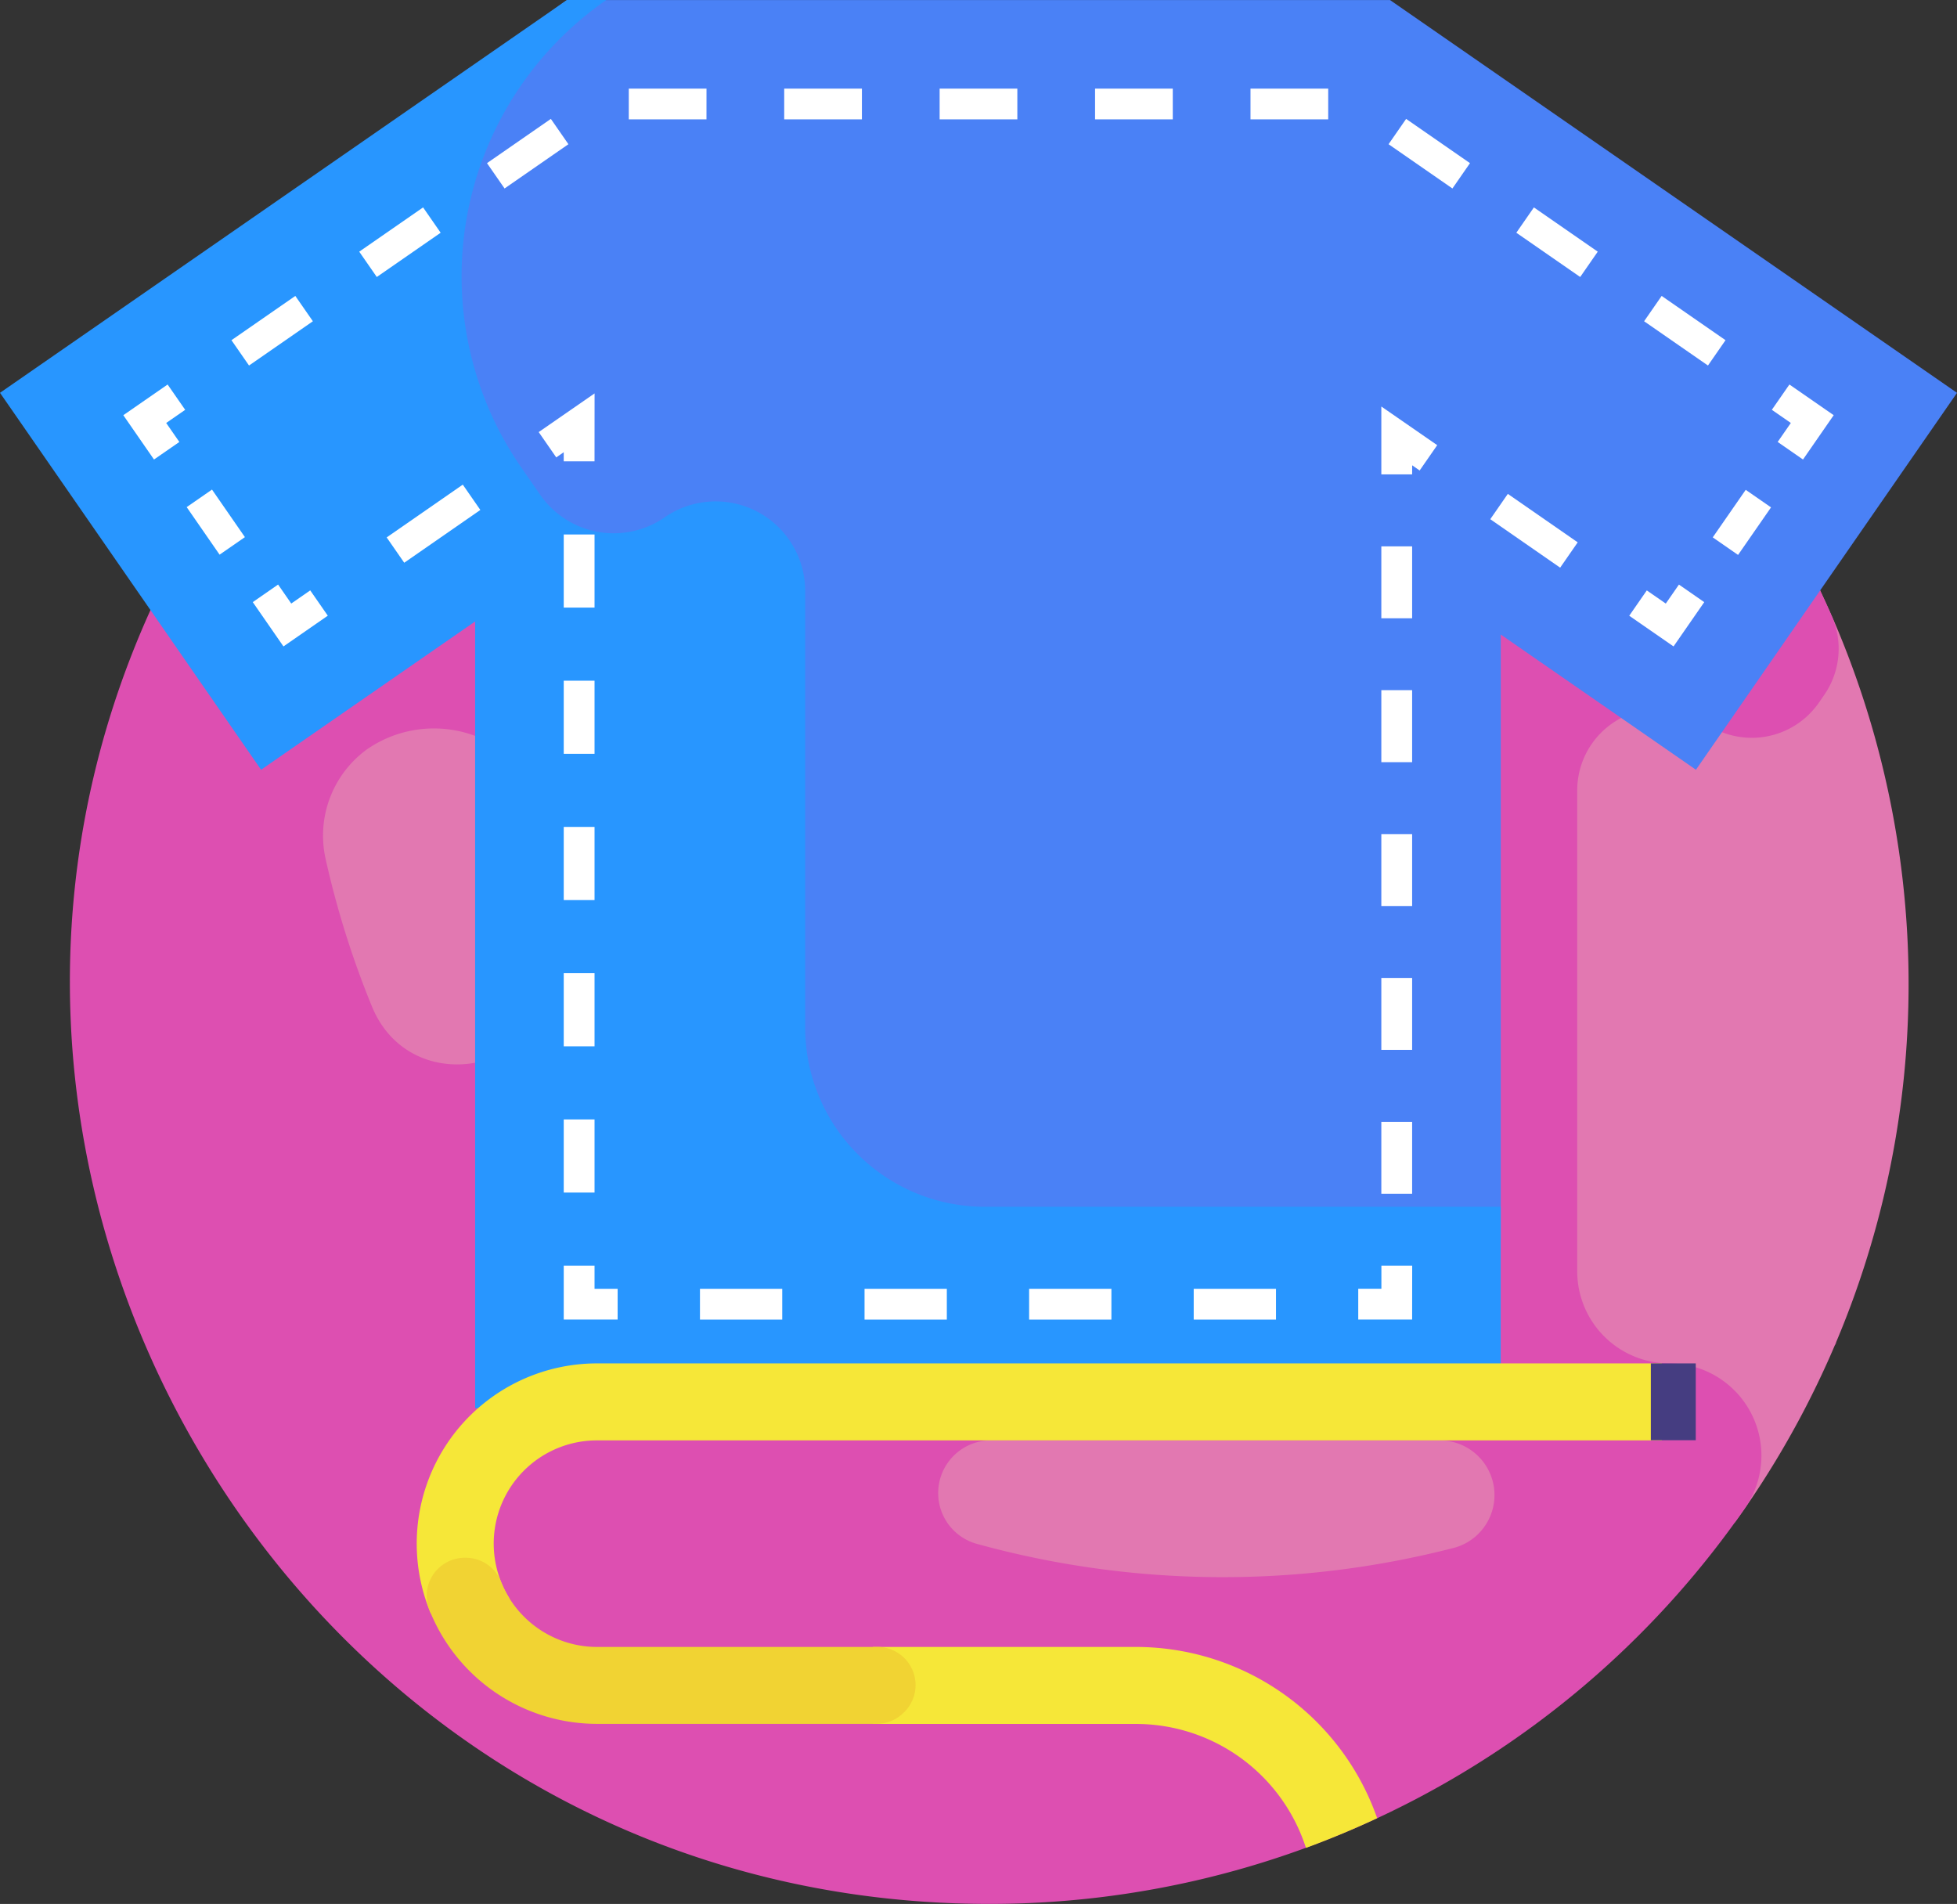 <svg xmlns="http://www.w3.org/2000/svg" width="122.58" height="119.241" viewBox="0 0 122.58 119.241">
  <rect x="0" y="0" width="122.58" height="119.241" fill="#333333" stroke="none"/>
  <g id="patronaje" transform="translate(0 -6.973)">
    <g id="Grupo_1055053" data-name="Grupo 1055053" transform="translate(16.295 11.046)">
      <path id="Trazado_781164" data-name="Trazado 781164" d="M166.788,59.151A57.6,57.6,0,0,0,68.061,46.495L70.79,79.4A47.5,47.5,0,0,0,127.727,122l32.711-6.749q.311-.431.616-.867a57.677,57.677,0,0,0,5.734-55.234Z" transform="translate(-68.061 -23.984)" fill="#e278b1"/>
    </g>
    <g id="Grupo_1055054" data-name="Grupo 1055054" transform="translate(4.379 11.045)">
      <path id="Trazado_781165" data-name="Trazado 781165" d="M128.661,58.527a57.6,57.6,0,0,0-103.368-4.5l.053.076C4.6,91.947,32.038,139.151,75.876,139.151A57.516,57.516,0,0,0,123.2,114.383a5.775,5.775,0,0,0-4.725-9.085,5.77,5.77,0,0,1-5.77-5.77V69.41a5.112,5.112,0,0,1,8.023-4.2,5.112,5.112,0,0,0,7.113-1.291l.324-.468a5.082,5.082,0,0,0,.5-4.922Zm-80.2,22.191c0,6.4-8.818,8.153-11.248,2.234A57.077,57.077,0,0,1,34.307,73.7a6.681,6.681,0,0,1,2.587-6.855A7.37,7.37,0,0,1,48.462,72.9Zm56.5,36.139a57.966,57.966,0,0,1-29.843-.25,3.3,3.3,0,0,1,.888-6.486H104.1a3.424,3.424,0,0,1,.863,6.737Z" transform="translate(-18.292 -23.983)" fill="#dd4fb1"/>
      <path id="Trazado_781166" data-name="Trazado 781166" d="M480.116,358.306c.024-.056.049-.112.073-.169A.178.178,0,0,0,480.116,358.306Z" transform="translate(-369.547 -278.136)" fill="#dd4fb1"/>
    </g>
    <g id="Grupo_1055078" data-name="Grupo 1055078" transform="translate(0 6.973)">
      <g id="Grupo_1055055" data-name="Grupo 1055055" transform="translate(28.239)">
        <path id="Trazado_781167" data-name="Trazado 781167" d="M137.7,48.014c.007.151.005.3,0,.448V84.636h46.015V46.713l12.225,8.469,16.353-23.606-35.514-24.6H125.226a16.9,16.9,0,0,0-7.275,13.89V41.317H131c3.616-.162,6.7,3.194,6.7,6.7Z" transform="translate(-117.951 -6.973)" fill="#4a81f6"/>
      </g>
      <g id="Grupo_1055057" data-name="Grupo 1055057" transform="translate(0 0)">
        <g id="Grupo_1055056" data-name="Grupo 1055056">
          <path id="Trazado_781168" data-name="Trazado 781168" d="M50.432,71.313V43.982a5.606,5.606,0,0,0-8.8-4.608,5.606,5.606,0,0,1-7.8-1.416l-1.174-1.695A21.05,21.05,0,0,1,37.975,6.973H35.514L0,31.575,16.353,55.182,29.76,45.894V95.167H94V82.552H61.67A11.238,11.238,0,0,1,50.432,71.313Z" transform="translate(0 -6.973)" fill="#2896ff"/>
        </g>
      </g>
      <g id="Grupo_1055074" data-name="Grupo 1055074" transform="translate(7.724 5.551)">
        <g id="Grupo_1055058" data-name="Grupo 1055058" transform="translate(27.587 73.717)">
          <path id="Trazado_781169" data-name="Trazado 781169" d="M150.864,341.44h-3.375v-3.375h1.929v1.447h1.447Z" transform="translate(-147.489 -338.065)" fill="#fff"/>
        </g>
        <g id="Grupo_1055059" data-name="Grupo 1055059" transform="translate(27.587 27.921)">
          <path id="Trazado_781170" data-name="Trazado 781170" d="M149.418,188h-1.929v-4.579h1.929Zm0-9.159h-1.929v-4.58h1.929Zm0-9.159h-1.929V165.1h1.929Zm0-9.159h-1.929v-4.58h1.929Zm0-9.159h-1.929v-4.579h1.929Z" transform="translate(-147.489 -146.783)" fill="#fff"/>
        </g>
        <g id="Grupo_1055060" data-name="Grupo 1055060" transform="translate(26.02 19.089)">
          <path id="Trazado_781171" data-name="Trazado 781171" d="M144.44,114.144h-1.929v-.57l-.468.325-1.1-1.586,3.5-2.422Z" transform="translate(-140.945 -109.892)" fill="#fff"/>
        </g>
        <g id="Grupo_1055061" data-name="Grupo 1055061" transform="translate(16.496 24.799)">
          <path id="Trazado_781172" data-name="Trazado 781172" d="M0,0H5.8V1.929H0Z" transform="matrix(0.822, -0.57, 0.57, 0.822, 0, 3.308)" fill="#fff"/>
        </g>
        <g id="Grupo_1055062" data-name="Grupo 1055062" transform="translate(8.109 31.061)">
          <path id="Trazado_781173" data-name="Trazado 781173" d="M68.054,163.768l-1.922-2.775,1.586-1.1.824,1.189,1.189-.824,1.1,1.585Z" transform="translate(-66.132 -159.895)" fill="#fff"/>
        </g>
        <g id="Grupo_1055063" data-name="Grupo 1055063" transform="translate(3.969 25.112)">
          <path id="Trazado_781174" data-name="Trazado 781174" d="M0,0H1.929V3.622H0Z" transform="translate(0 1.097) rotate(-34.692)" fill="#fff"/>
        </g>
        <g id="Grupo_1055064" data-name="Grupo 1055064" transform="translate(0 18.531)">
          <path id="Trazado_781175" data-name="Trazado 781175" d="M34.184,112.258l-1.922-2.775,2.775-1.922,1.1,1.585-1.189.824.824,1.189Z" transform="translate(-32.262 -107.561)" fill="#fff"/>
        </g>
        <g id="Grupo_1055065" data-name="Grupo 1055065" transform="translate(6.776)">
          <path id="Trazado_781176" data-name="Trazado 781176" d="M153.046,47.5l-4-2.772,1.1-1.586,4,2.772Zm-91.383,0-1.1-1.586,4-2.772,1.1,1.586Zm83.38-5.544-4-2.772,1.1-1.586,4,2.772Zm-75.377,0-1.1-1.586,4-2.772,1.1,1.586Zm67.374-5.544-4-2.772,1.1-1.586,4,2.772Zm-59.371,0-1.1-1.586,4-2.772,1.1,1.586Zm51.591-4.328h-4.868V30.159h4.868Zm-9.736,0h-4.868V30.159h4.868Zm-9.736,0h-4.868V30.159h4.868Zm-9.736,0H95.185V30.159h4.868Zm-9.736,0H85.45V30.159h4.868Z" transform="translate(-60.565 -30.159)" fill="#fff"/>
        </g>
        <g id="Grupo_1055066" data-name="Grupo 1055066" transform="translate(103.259 18.531)">
          <path id="Trazado_781177" data-name="Trazado 781177" d="M465.512,112.258l-1.586-1.1.824-1.189-1.189-.824,1.1-1.585,2.774,1.922Z" transform="translate(-463.561 -107.561)" fill="#fff"/>
        </g>
        <g id="Grupo_1055067" data-name="Grupo 1055067" transform="translate(99.557 25.127)">
          <path id="Trazado_781178" data-name="Trazado 781178" d="M0,0H3.622V1.929H0Z" transform="matrix(0.57, -0.822, 0.822, 0.57, 0, 2.977)" fill="#fff"/>
        </g>
        <g id="Grupo_1055068" data-name="Grupo 1055068" transform="translate(94.326 31.061)">
          <path id="Trazado_781179" data-name="Trazado 781179" d="M429.024,163.768l-2.775-1.922,1.1-1.586,1.189.824.824-1.189,1.585,1.1Z" transform="translate(-426.249 -159.895)" fill="#fff"/>
        </g>
        <g id="Grupo_1055069" data-name="Grupo 1055069" transform="translate(85.622 25.38)">
          <path id="Trazado_781180" data-name="Trazado 781180" d="M0,0H1.929V5.325H0Z" transform="matrix(0.57, -0.822, 0.822, 0.57, 0, 1.586)" fill="#fff"/>
        </g>
        <g id="Grupo_1055070" data-name="Grupo 1055070" transform="translate(78.798 19.908)">
          <path id="Trazado_781181" data-name="Trazado 781181" d="M363.322,117.565h-1.929v-4.252l3.5,2.421-1.1,1.586-.468-.324Z" transform="translate(-361.393 -113.313)" fill="#fff"/>
        </g>
        <g id="Grupo_1055071" data-name="Grupo 1055071" transform="translate(78.798 28.666)">
          <path id="Trazado_781182" data-name="Trazado 781182" d="M363.322,190.439h-1.929v-4.505h1.929Zm0-9.01h-1.929v-4.505h1.929Zm0-9.01h-1.929v-4.505h1.929Zm0-9.01h-1.929V158.9h1.929Zm0-9.01h-1.929v-4.505h1.929Z" transform="translate(-361.393 -149.893)" fill="#fff"/>
        </g>
        <g id="Grupo_1055072" data-name="Grupo 1055072" transform="translate(77.352 73.717)">
          <path id="Trazado_781183" data-name="Trazado 781183" d="M358.725,341.44H355.35v-1.929H356.8v-1.447h1.929Z" transform="translate(-355.35 -338.065)" fill="#fff"/>
        </g>
        <g id="Grupo_1055073" data-name="Grupo 1055073" transform="translate(36.117 75.164)">
          <path id="Trazado_781184" data-name="Trazado 781184" d="M219.2,346.037h-5.154v-1.929H219.2Zm-10.309,0h-5.154v-1.929h5.154Zm-10.309,0h-5.154v-1.929h5.154Zm-10.309,0h-5.154v-1.929h5.154Z" transform="translate(-183.117 -344.108)" fill="#fff"/>
        </g>
      </g>
      <path id="Trazado_781185" data-name="Trazado 781185" d="M244.869,437.806H228.376v4.822h16.493A11.186,11.186,0,0,1,255.5,450.39q2.278-.836,4.461-1.859A16.014,16.014,0,0,0,244.869,437.806Z" transform="translate(-173.7 -334.659)" fill="#f6e738"/>
      <path id="Trazado_781186" data-name="Trazado 781186" d="M120.317,363.627a11.29,11.29,0,0,0-10.409,15.664c.088-.022.176-.042.264-.057,1.56-.265,3.111-.575,4.66-.894a6.464,6.464,0,0,1,5.485-9.891h66.7v-4.822Z" transform="translate(-82.924 -278.239)" fill="#f6e738"/>
      <g id="Grupo_1055076" data-name="Grupo 1055076" transform="translate(26.721 97.566)">
        <g id="Grupo_1055075" data-name="Grupo 1055075">
          <path id="Trazado_781187" data-name="Trazado 781187" d="M141.536,424.151a2.387,2.387,0,0,0-1.688-4.075H122.281a6.477,6.477,0,0,1-6.016-4.1,2.37,2.37,0,0,0-2.209-1.485h-.051a2.383,2.383,0,0,0-2.232,3.236,11.3,11.3,0,0,0,10.507,7.166H139.8a2.387,2.387,0,0,0,1.688-.7Z" transform="translate(-111.609 -414.495)" fill="#f1d333"/>
        </g>
      </g>
      <g id="Grupo_1055077" data-name="Grupo 1055077" transform="translate(103.402 85.388)">
        <path id="Trazado_781188" data-name="Trazado 781188" d="M431.9,363.627h2.814v4.811H431.9Z" transform="translate(-431.899 -363.627)" fill="#453d81"/>
      </g>
    </g>
  </g>
</svg>
